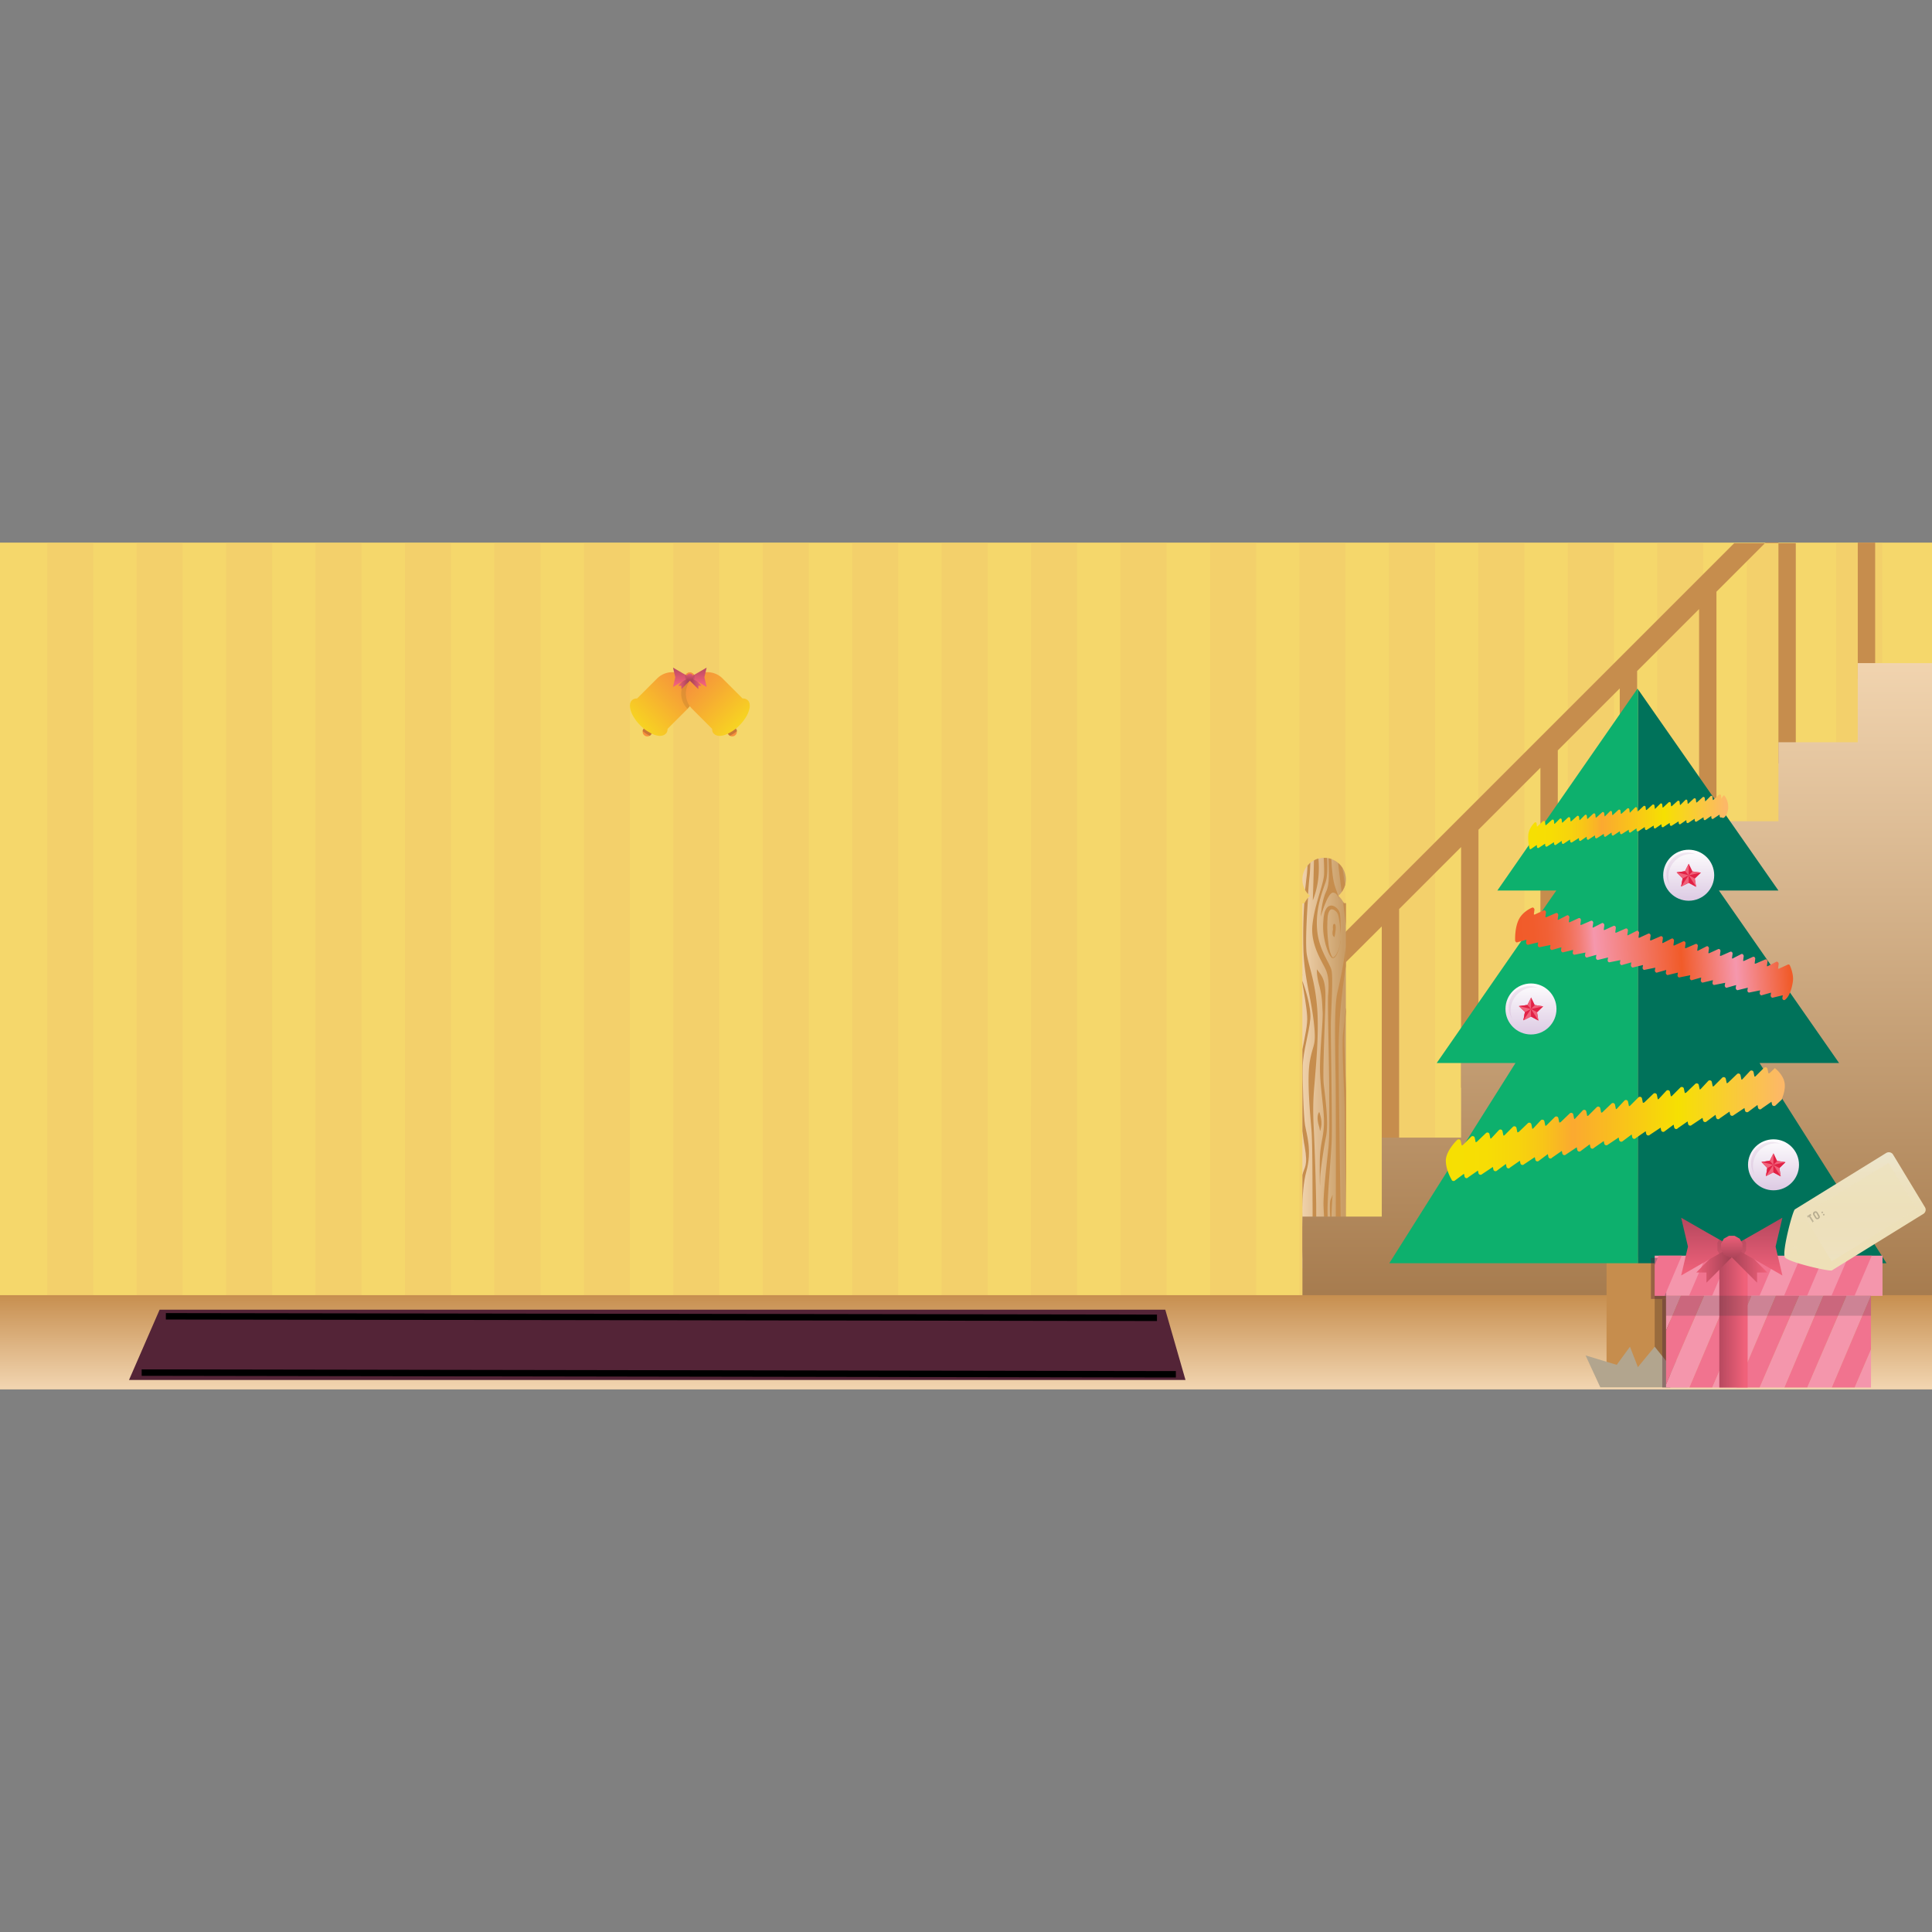 <svg xmlns="http://www.w3.org/2000/svg" width="300" height="300" viewBox="0 0 300 300"><rect x="0" y="0" width="300" height="300" fill="#808080" stroke="none"/><path fill="#F5D76B" d="M-.088 84.254h300.763v131.404H-.088V84.254z"/><path fill="#F3D06B" d="M76.76 84.342h7.157v130.936H76.76V84.342zm-69.427 0h7.157v130.936H7.333V84.342zm13.874 0h7.157v130.936h-7.157V84.342zm13.902 0h7.157v130.936h-7.157V84.342zm13.874 0h7.157v130.936h-7.157V84.342zm13.903 0h7.157v130.936h-7.157V84.342zm27.777 0h7.157v130.936h-7.157V84.342zm13.874 0h7.157v130.936h-7.157V84.342zm13.902 0h7.157v130.936h-7.157V84.342zm13.874 0h7.157v130.936h-7.157V84.342zm13.903 0h7.157v130.936h-7.157V84.342zm13.874 0h7.156v130.936h-7.156V84.342zm13.903 0h7.157v130.936h-7.157V84.342zm13.903 0h7.156v130.936h-7.156V84.342zm13.874 0h7.156v130.936h-7.156V84.342zm13.903 0h7.157v130.936h-7.157V84.342zm13.874 0h7.156v130.936h-7.156V84.342zm13.902 0h7.157v130.936h-7.157V84.342zm13.874 0h7.157v130.936h-7.157V84.342zm13.904 0h7.156v130.936h-7.156V84.342zm13.873 0h7.156v130.936H285.1V84.342z"/><path fill="#C68D4D" d="M202.238 151.393l2.377 2.377 9.943-9.915v36.224h2.697v-38.922l9.621-9.621v37.368h2.699v-40.067l9.62-9.621v36.195h2.698v-38.894l9.621-9.621v36.928h2.698v-39.626l9.62-9.621v36.605h2.699V91.88l7.538-7.538h-4.781l-67.05 67.051zm73.916-67.051h2.697v34.2h-2.697v-34.2zm12.319-.088h2.699v21.207h-2.699V84.254zm-14.343 0l-.059.088h2.083v-.088h-2.024z"/><linearGradient id="a" gradientUnits="userSpaceOnUse" x1="1191.307" y1="-896.73" x2="1214.311" y2="-896.73" gradientTransform="matrix(.293 0 0 -.293 -147.187 -97.946)"><stop offset="0" stop-color="#f1d4af"/><stop offset="1" stop-color="#c99d67"/></linearGradient><path fill="url(#a)" d="M207.813 139.104c.703-.616 1.173-1.496 1.173-2.522a3.355 3.355 0 0 0-3.373-3.373 3.355 3.355 0 0 0-3.374 3.373c0 .997.47 1.877 1.174 2.522a3.47 3.47 0 0 0-.851 1.173h-.323v56.668h6.747v-56.698h-.323c-.206-.439-.499-.85-.85-1.143z"/><path fill="#C68D4D" d="M208.985 150.015v-3.227c-.235 2.493-.909 5.603-1.32 7.333-.499 2.229-.352 7.743-.264 13.814.059 5.045.029 22.996 0 28.98h.909c-.117-7.069-.469-29.01-.439-34.26.059-5.132.557-8.944 1.114-12.64zM207.783 134c.146 1.349.352 2.933.557 4.487.234-.322.41-.704.527-1.085-.146-.88-.264-1.76-.41-2.61a3.445 3.445 0 0 0-.674-.792zm.762 6.013c.176 1.408.352 2.728.44 3.813v-3.578h-.323a.845.845 0 0 0-.117-.235zm-.352 5.983v-.733c0-.235-.029-.528-.059-.851-.029-.323-.059-.704-.117-1.085-.059-.411-.117-.851-.234-1.261a1.236 1.236 0 0 0-.323-.528c-.146-.147-.353-.293-.528-.323-.205-.059-.322 0-.439.146a1.562 1.562 0 0 0-.264.587 3.112 3.112 0 0 0-.088.733l-.029.411v.381c-.029.528 0 1.056.029 1.584s.088 1.027.146 1.525.176.968.293 1.378c.088.206.146.411.264.586v.03l.029.029.029.029.088.029c.088 0 .146-.059.234-.118.265-.264.411-.616.559-.938.117-.293.205-.586.264-.821.059-.234.088-.411.088-.528.058-.203.058-.262.058-.262zm0 0s0 .264-.117.733c-.059.235-.117.499-.234.821s-.235.675-.499.997a.457.457 0 0 1-.294.206c-.059.029-.146 0-.205 0-.029-.029-.088-.029-.088-.059l-.029-.029-.029-.029v-.029c-.176-.176-.264-.381-.381-.616-.205-.44-.353-.909-.499-1.408-.117-.499-.235-1.027-.294-1.555s-.088-1.085-.059-1.643l.029-.411.029-.411c.029-.293.088-.557.147-.851.088-.264.205-.557.44-.821a.941.941 0 0 1 .469-.264c.176-.03.352 0 .498.059.294.117.499.322.676.528.176.205.293.469.322.704.059.469.088.909.088 1.32s.029.792.029 1.114v1.644h.001zm-.968-.498s.411-1.877.029-2.024c-.381-.146-.264.821-.264.821-.263 1.144.235 1.203.235 1.203z"/><path fill="#C68D4D" d="M208.047 139.719c.146.411.234.675.234.675s-.088-.323-.234-.675zm-2.142-1.232c-.675 1.379-.821 3.843-.821 3.843s1.027-3.637 1.877-3.725c.499-.059.852.586 1.057 1.085-.059-.176-.117-.381-.205-.616l-.029-.029c-.118-.381-.294-.821-.44-1.261-.353-.968-.528-2.611-.616-4.4-.146-.059-.293-.088-.439-.117.027 1.964.262 3.871-.384 5.22z"/><path fill="#C68D4D" d="M206.141 187.793c.029-2.845.527-7.948.645-10.617.117-2.67-.176-16.25-.117-18.626.059-2.347.352-6.746.088-7.89-.264-1.144-1.965-3.139-2.229-6.248-.265-3.109.645-5.515 1.29-7.362.323-.88.323-2.258.265-3.813-.147-.029-.294-.029-.44-.029h-.089c.06 1.32.089 2.346.029 2.815-.205 1.701-1.466 4.488-1.789 7.626-.322 3.167 1.643 5.866 2.112 7.01.47 1.144.44 2.522.323 3.93-.088 1.408.176 11.41.176 14.695s.088 6.863-.117 8.858c-.205 1.994-.852 7.274-.764 9.239.059 1.32.323 6.424.47 9.533h.558c-.177-2.697-.411-7.185-.411-9.121zm.791-2.287s-.293 3.578-.088 4.898c.176 1.319-.029 1.643-.029 1.643s-.527-4.986-.205-5.75l.322-.791zm-2.463-47.693c.264-1.203.41-2.581.264-4.429v-.059a1.884 1.884 0 0 0-.704.293c-.059 3.109-.177 6.189-.177 6.189s.352-.791.617-1.994zm.029 12.701c.645.938 1.319 1.378 1.319 4.135 0 2.758-.47 11.851-.265 13.698.206 1.818.793 5.983.353 8.154s-.909 5.69-.909 6.481c0 .793-.029 1.145-.029 1.145s-.059-.968-.029-3.754c.029-2.787.557-3.521.645-5.75.089-2.229-.615-5.631-.615-8.77s.498-7.392.41-8.74c-.088-1.35-.029-2.142-.498-3.989-.499-1.819-.382-2.61-.382-2.61z"/><path fill="#C68D4D" d="M203.031 134.411a20.665 20.665 0 0 1-.176 2.023c-.059.528-.117 1.115-.206 1.76.147.234.294.44.47.645.088-1.291.176-2.317.234-2.787.059-.499.088-1.231.117-2.112l-.439.471zm1.35 52.532a429.47 429.47 0 0 0-.382-11.763c-.177-3.52-.029-5.221.146-7.216.146-1.994.704-7.42.382-11.468-.323-4.048-1.203-6.189-1.584-8.154-.265-1.349-.059-5.72.176-8.946a3.909 3.909 0 0 0-.558.851h-.029c-.146 2.053-.205 4.429-.146 6.98.088 4.341 1.173 7.568 1.613 11.411.44 3.842-.06 3.226-.587 6.041-.527 2.816.059 8.595.234 10.766.176 2.17.146 8.359.176 12.113 0 2.552 0 6.863.029 9.357h.559l-.029-9.972z"/><path fill="#C68D4D" d="M204.85 172.658s.527 1.291.293 2.376c-.234 1.056-.117.47-.352-.234-.205-.675-.322-1.672.059-2.142zm4.135-16.102c-.147 1.524-.294 2.962-.411 3.726-.293 1.936.264 10.441.234 12.67-.029 2.229.235 14.197.177 16.455-.029 1.525-.029 5.25 0 7.51h.029v-27.631c-.118-3.461-.235-6.336-.265-7.068-.059-.998.029-3.051.265-5.221v-.44h-.029zm-6.747 37.573c.06.997.118 1.994.147 2.787h.47c-.029-1.057-.088-2.523-.294-3.844-.353-2.316-.616-7.919.294-11.175.908-3.255.029-5.778-.206-7.187-.234-1.407-.411-6.951-.352-9.238.059-2.288.968-4.986 1.173-7.274.146-1.907-.88-4.928-1.232-5.896v.352c.206 1.174.646 3.695.734 5.074.117 1.32-.353 3.227-.734 5.221v12.672c.118.88.206 1.701.353 2.404.558 3.139-.059 3.109-.353 4.43v11.674z"/><linearGradient id="b" gradientUnits="userSpaceOnUse" x1="1357.958" y1="-684.977" x2="1357.958" y2="-1019.875" gradientTransform="matrix(.293 0 0 -.293 -147.187 -97.946)"><stop offset="0" stop-color="#f1d4af"/><stop offset="1" stop-color="#a77c4f"/></linearGradient><path fill="url(#b)" d="M300 102.967h-11.527v12.29h-12.318v12.26h-12.32v12.29h-12.318v12.29h-12.319v12.26h-12.319v12.29h-12.318v12.261h-12.32v12.289H300"/><linearGradient id="c" gradientUnits="userSpaceOnUse" x1="1013.209" y1="-1069.48" x2="1013.209" y2="-1019.58" gradientTransform="matrix(.293 0 0 -.293 -147.187 -97.946)"><stop offset="0" stop-color="#f1d4af"/><stop offset="1" stop-color="#c68d4d"/></linearGradient><path fill="url(#c)" d="M0 201.109h300v14.637H0v-14.637z"/><path fill="#C68D4D" d="M249.463 195.185h9.737v20.151h-9.737v-20.151z"/><path fill="#996B3D" d="M256.941 195.185h2.259v20.151h-2.259v-20.151z"/><path fill="#B2A58E" d="M246.207 210.467l2.287 4.957h13.492l1.818-6.307-4.604 2.816-2.259-2.816-2.61 3.168-1.231-3.168-2.054 2.816-4.839-1.466z"/><path fill="#00725A" d="M273.221 165.062h12.348l-18.654-26.779h9.24l-21.882-31.355.059.146v89.079h38.601l-19.712-31.091zm-37.897 0l-19.593 31.091 19.593-31.091z"/><path fill="#0DB06D" d="M254.331 138.282v-31.208l-.059-.146-21.764 31.355h9.151l-18.566 26.779h12.23l-19.593 31.091h38.6v-57.871z"/><circle fill="none" cx="254.302" cy="100.621" r="6.159"/><linearGradient id="d" gradientUnits="userSpaceOnUse" x1="1247.072" y1="-867.725" x2="1392.773" y2="-867.725" gradientTransform="scale(.293 -.293) rotate(3.5 -4837.89 -7966.04)"><stop offset="0" stop-color="#f15b29"/><stop offset=".076" stop-color="#f15c2c"/><stop offset=".127" stop-color="#f16035"/><stop offset=".169" stop-color="#f16744"/><stop offset=".208" stop-color="#f27159"/><stop offset=".243" stop-color="#f37d74"/><stop offset=".276" stop-color="#f48d95"/><stop offset=".296" stop-color="#f597ad"/><stop offset=".608" stop-color="#f15b29"/><stop offset=".805" stop-color="#f597ad"/><stop offset="1" stop-color="#f15b29"/></linearGradient><path fill="url(#d)" d="M277.885 149.839c-.088-.088-.176-.088-.265-.059l-1.407.645-.117-.029.088-.675c.029-.117-.029-.234-.117-.323-.089-.088-.177-.088-.294-.029l-1.319.675-.089-.029.089-.675a.324.324 0 0 0-.089-.293c-.088-.088-.176-.088-.264-.059l-1.496.645-.146-.029.088-.675a.326.326 0 0 0-.088-.293c-.088-.088-.176-.088-.265-.059l-1.407.645-.117-.029.088-.675c.029-.117-.029-.234-.117-.322-.089-.088-.177-.088-.294-.029l-1.319.674-.089-.029.089-.674a.322.322 0 0 0-.089-.293c-.088-.088-.176-.088-.264-.059l-1.467.645-.146-.029.088-.675a.326.326 0 0 0-.088-.293c-.088-.088-.176-.088-.264-.059l-1.408.645-.117-.029.088-.674c.029-.118-.029-.235-.117-.323-.088-.088-.176-.088-.293-.029l-1.32.674-.088-.029.088-.674a.325.325 0 0 0-.088-.293c-.088-.088-.176-.088-.264-.059l-1.496.645-.146-.029.088-.674a.325.325 0 0 0-.088-.293c-.088-.088-.176-.088-.264-.059l-1.408.645-.117-.029.088-.674c.029-.118-.029-.235-.117-.323s-.176-.088-.293-.029l-1.32.674-.088-.029.088-.674a.325.325 0 0 0-.088-.293c-.088-.088-.176-.088-.264-.059l-1.496.645-.146-.029.088-.674a.325.325 0 0 0-.088-.293c-.088-.088-.177-.088-.265-.059l-1.407.645-.118-.029.089-.674c.029-.118-.029-.235-.118-.323-.088-.088-.176-.088-.293-.029l-1.32.674-.088-.029.088-.674a.322.322 0 0 0-.088-.293c-.088-.088-.176-.088-.264-.059l-1.467.645-.146-.029.088-.674a.326.326 0 0 0-.088-.293c-.088-.088-.177-.088-.265-.059l-1.407.645-.118-.029.089-.674c.029-.118-.029-.235-.118-.323-.088-.088-.176-.088-.293-.029l-1.319.675-.089-.029.089-.675a.326.326 0 0 0-.089-.293c-.088-.088-.176-.088-.264-.059l-1.496.646-.146-.03.088-.674a.326.326 0 0 0-.088-.293c-.088-.088-.176-.088-.264-.059l-1.408.646-.117-.029.088-.675c.029-.117-.029-.235-.117-.323s-.176-.088-.293-.029l-1.32.675-.088-.029.088-.675a.326.326 0 0 0-.088-.293c-.088-.088-.176-.088-.264-.059l-1.496.646-.146-.029.088-.675a.326.326 0 0 0-.088-.293c-.088-.088-.176-.088-.264-.059l-1.408.646-.117-.029.088-.675c.029-.117-.029-.235-.117-.323s-.176-.088-.293-.029c0 0-1.32.528-1.966 1.73-.704 1.32-.616 3.256-.616 3.256-.029.117.029.235.117.323s.176.088.293.029l1.35-.381-.059.411v.088c0 .029 0 .059.029.088a.356.356 0 0 0 .205.206c.059 0 .117 0 .176-.029l1.467-.352-.059.381a.326.326 0 0 0 .088.293c.088.088.176.088.265.059l1.613-.323-.06.381c-.029.117.029.234.118.323.088.088.176.088.293.029l1.35-.381-.06.411v.088c0 .029 0 .059.029.088a.36.36 0 0 0 .206.206c.059 0 .117 0 .176-.029l1.467-.352-.059.381a.326.326 0 0 0 .088.293c.088.088.176.088.265.059l1.612-.323-.059.381c-.029.117.029.234.118.322.088.088.176.088.293.03l1.35-.381-.06.411v.088c0 .029 0 .059.029.088a.357.357 0 0 0 .206.206c.059 0 .117 0 .176-.029l1.467-.352-.059.381a.326.326 0 0 0 .088.293c.088.088.176.088.264.059l1.613-.322-.059.381c-.029.118.029.235.117.323.088.088.176.088.293.029l1.35-.381-.059.411v.088c0 .029 0 .059.029.088a.351.351 0 0 0 .205.205c.059 0 .117 0 .176-.029l1.467-.352-.059.381a.328.328 0 0 0 .088.294c.088.088.176.088.264.059l1.613-.323-.059.382c-.029.117.029.234.117.322s.176.088.293.029l1.35-.381-.059.41v.088c0 .029 0 .059.029.088a.351.351 0 0 0 .205.205c.059 0 .117 0 .176-.029l1.467-.352-.059.381a.328.328 0 0 0 .088.294c.088.088.176.088.265.059l1.612-.323-.059.382c-.029.117.029.235.118.323.088.088.176.088.293.029l1.35-.382-.06.411v.088c0 .029 0 .059.029.088.03.088.118.176.206.205.059 0 .117 0 .176-.029l1.467-.352-.059.381a.326.326 0 0 0 .088.293c.088.088.176.088.265.059l1.612-.322-.059.381c-.029.117.029.235.118.323.088.088.176.088.293.029l1.349-.382-.059.411v.088c0 .029 0 .059.029.088a.355.355 0 0 0 .206.206c.059 0 .117 0 .176-.029l1.467-.353-.059.382a.326.326 0 0 0 .088.293c.088.088.176.088.264.059l1.613-.322-.059.381c-.029.117.029.234.117.322s.176.088.293.029l1.35-.381-.059.41v.088c0 .029 0 .059.029.088a.353.353 0 0 0 .205.206c.059 0 .117 0 .176-.029l1.467-.353-.059.382a.326.326 0 0 0 .088.293c.088.088.176.088.264.059 0 0 .939-.44 1.291-2.962.117-1.128-.47-2.419-.527-2.477z"/><linearGradient id="e" gradientUnits="userSpaceOnUse" x1="1309.753" y1="-769.027" x2="1416.711" y2="-769.027" gradientTransform="matrix(.293 0 0 -.293 -147.187 -97.946)"><stop offset="0" stop-color="#f6e002"/><stop offset=".136" stop-color="#f7dd04"/><stop offset=".226" stop-color="#f7d40c"/><stop offset=".301" stop-color="#f8c518"/><stop offset=".369" stop-color="#fab02a"/><stop offset=".388" stop-color="#fba930"/><stop offset=".697" stop-color="#f6e002"/><stop offset="1" stop-color="#fcb867"/></linearGradient><path fill="url(#e)" d="M268.352 125.523c.088-1.203-.586-2.024-.646-2.024-.117 0-.41.528-.41.528l-.06-.47c0-.088-.059-.146-.117-.176s-.146 0-.205.029l-.851.792-.088.029-.059-.469c0-.088-.059-.146-.117-.176-.059-.03-.146 0-.206.059l-.762.763h-.059l-.059-.47c0-.088-.059-.146-.117-.176s-.146-.029-.206.029l-.88.792-.117.029-.059-.469c0-.088-.059-.146-.117-.176-.059-.03-.146 0-.205.029l-.852.792-.088.029-.059-.47c0-.088-.059-.146-.117-.176s-.146 0-.205.059l-.763.763h-.059l-.059-.469a.199.199 0 0 0-.117-.176.183.183 0 0 0-.206.029l-.879.792-.117.029-.06-.469c0-.088-.059-.146-.117-.176s-.146 0-.205.029l-.851.792-.088.029-.059-.469c0-.088-.059-.147-.117-.176s-.146 0-.206.059l-.763.762h-.059l-.059-.469c0-.088-.059-.146-.117-.176s-.146-.029-.205.029l-.881.792-.117.029-.059-.469c0-.088-.059-.147-.117-.176s-.146 0-.205.029l-.851.792-.088.029-.059-.469c0-.088-.059-.146-.118-.176-.059-.029-.146 0-.205.059l-.762.763h-.059l-.059-.469a.199.199 0 0 0-.117-.176.183.183 0 0 0-.206.029l-.88.792-.117.029-.059-.469c0-.088-.059-.146-.117-.176s-.146 0-.205.029l-.852.792-.088.029-.059-.469c0-.088-.059-.147-.117-.176s-.146 0-.205.059l-.763.763h-.059l-.06-.469c0-.088-.059-.146-.117-.176a.178.178 0 0 0-.205.029l-.88.792-.117.029-.059-.469c0-.088-.059-.147-.117-.176s-.147 0-.206.029l-.85.792-.088.029-.059-.469c0-.088-.059-.146-.117-.176-.06-.029-.147 0-.206.059l-.763.763h-.059l-.059-.47c0-.088-.059-.146-.117-.176s-.146-.029-.205.029l-.881.792-.117.029-.059-.469c0-.088-.059-.146-.117-.176-.059-.029-.146 0-.205.03l-.851.792-.088.029-.06-.469c0-.088-.059-.146-.117-.176s-.146 0-.205.059l-.762.763h-.059l-.06-.469c0-.088-.059-.146-.117-.176a.18.18 0 0 0-.205.03l-.88.792-.117.029-.059-.469c0-.088-.059-.146-.117-.176s-.147 0-.206.029l-.851.792-.088.029-.059-.469c0-.088-.059-.147-.117-.176s-.146 0-.205.059c0 0-.91.821-.969 1.995-.059 1.144.205 2.083.264 2.112.06.029.147 0 .206-.059l.851-.586.029.264v.059l.029.059c.029.059.117.088.176.088s.088-.029.117-.059l.939-.616.029.264c0 .088.059.146.117.176s.146.029.205-.029l1.026-.645.029.264c0 .088.06.147.118.176s.146 0 .205-.059l.85-.587.029.264v.059l.029.059c.029.059.118.088.177.088s.088-.029.117-.059l.938-.616.029.264c0 .088.059.147.117.176s.146.029.205-.029l1.027-.646.029.264c0 .088.059.146.117.176s.146 0 .205-.059l.852-.586.029.264v.059l.029.059c.029.059.117.088.176.088s.088-.029.117-.059l.938-.616.029.264c0 .088.059.146.117.176s.146.029.206-.029l1.025-.645.029.264c0 .088.059.147.117.176.06.029.147 0 .206-.059l.851-.587.029.264v.059l.029.059c.029.059.117.088.176.088s.088-.029.117-.059l.939-.616.029.264c0 .088.059.147.117.176s.146.029.205-.029l1.026-.646.029.264c0 .088.059.146.118.176.059.029.146 0 .205-.059l.85-.586.029.264v.059l.029.059c.029.059.118.088.177.088s.088-.029.117-.059l.938-.616.029.264c0 .088.059.146.117.176s.146.029.205-.029l1.027-.645.029.264c0 .088.059.146.117.176.059.029.146 0 .205-.059l.851-.586.03.264v.059l.029.059c.029.059.117.088.176.088s.088-.029.117-.059l.938-.616.029.264c0 .088.059.147.117.176s.146.029.205-.029l1.026-.646.029.264c0 .088.059.146.117.176s.147 0 .206-.059l.851-.586.029.264v.059l.029.059c.029.059.117.088.176.088s.088-.029.117-.059l.939-.616.029.264c0 .088.059.146.117.176s.146.029.205-.029l1.026-.646.029.264c0 .088.059.146.118.176.059.029.146 0 .205-.059l.85-.586.029.264v.059l.029.059c.029.059.118.088.177.088s.088-.029.117-.059l.938-.616.029.264c0 .088.059.146.117.176.059.03.146.03.205-.029.263.406.909-.385.997-1.383z"/><linearGradient id="f" gradientUnits="userSpaceOnUse" x1="1265.62" y1="-929.028" x2="1446.676" y2="-929.028" gradientTransform="matrix(.293 0 0 -.293 -147.187 -97.946)"><stop offset="0" stop-color="#f6e002"/><stop offset=".136" stop-color="#f7dd04"/><stop offset=".226" stop-color="#f7d40c"/><stop offset=".301" stop-color="#f8c518"/><stop offset=".369" stop-color="#fab02a"/><stop offset=".388" stop-color="#fba930"/><stop offset=".697" stop-color="#f6e002"/><stop offset="1" stop-color="#fcb867"/></linearGradient><path fill="url(#f)" d="M277.092 168.053c-.264-1.29-1.495-2.199-1.495-2.199l-.792.763-.205.059-.146-.704c-.029-.117-.118-.205-.235-.234s-.234 0-.323.088l-1.319 1.32-.146.029-.146-.704c-.029-.118-.118-.206-.235-.235s-.234 0-.322.088l-1.203 1.291-.117.029-.146-.703c-.029-.118-.117-.206-.234-.235s-.234 0-.322.088l-1.408 1.35-.176.059-.146-.704a.317.317 0 0 0-.234-.234.332.332 0 0 0-.323.088l-1.319 1.32-.147.029-.146-.705a.317.317 0 0 0-.234-.234.332.332 0 0 0-.323.088l-1.202 1.291-.117.029-.147-.704c-.029-.117-.117-.205-.234-.234s-.234 0-.322.088l-1.408 1.349-.205.059-.146-.703c-.029-.117-.117-.205-.234-.234s-.234 0-.323.088l-1.319 1.319-.146.03-.147-.705c-.029-.117-.117-.205-.234-.234s-.235 0-.323.088l-1.202 1.291-.117.029-.146-.704a.318.318 0 0 0-.235-.234.329.329 0 0 0-.322.088l-1.408 1.349-.205.059-.146-.703c-.029-.117-.117-.205-.234-.234s-.234 0-.322.088l-1.32 1.319-.146.029-.146-.704a.316.316 0 0 0-.235-.234.33.33 0 0 0-.322.088l-1.202 1.291-.118.029-.146-.704a.316.316 0 0 0-.234-.235.332.332 0 0 0-.323.088l-1.408 1.35-.176.059-.146-.703a.32.32 0 0 0-.234-.235.329.329 0 0 0-.322.089l-1.32 1.319-.146.029-.146-.704c-.029-.117-.117-.205-.234-.234s-.235 0-.323.088l-1.202 1.291-.117.029-.146-.705c-.029-.117-.118-.205-.235-.234s-.234 0-.323.088l-1.407 1.35-.206.059-.146-.703c-.029-.118-.117-.206-.234-.235s-.234 0-.322.088l-1.32 1.32-.146.029-.146-.704c-.029-.117-.117-.205-.234-.234s-.234 0-.322.088l-1.203 1.291-.117.029-.146-.705a.316.316 0 0 0-.235-.234.33.33 0 0 0-.322.088l-1.408 1.35-.205.059-.146-.704c-.03-.117-.118-.205-.235-.234s-.234 0-.322.088l-1.32 1.319-.146.029-.146-.703c-.029-.117-.117-.205-.234-.234s-.234 0-.322.088l-1.203 1.29-.117.029-.146-.704c-.029-.117-.117-.205-.234-.234s-.235 0-.323.088l-1.407 1.35-.177.059-.146-.704a.317.317 0 0 0-.234-.234.332.332 0 0 0-.323.088l-1.319 1.319-.147.029-.146-.703c-.029-.117-.117-.205-.234-.234s-.234 0-.322.088c0 0-1.789 1.701-1.76 3.256.029 1.495.879 2.874.879 2.874.03.117.118.205.235.234s.235 0 .323-.088l1.378-1.026.088.41v.029c0 .029 0 .029.029.059l.059.088c.089.088.206.117.294.088s.146-.059.176-.117l1.525-1.056.088.411c.029.117.117.205.234.234s.234 0 .322-.088l1.672-1.115.088.411a.32.32 0 0 0 .235.235c.117.029.234 0 .322-.089l1.379-1.026.088.41v.029c0 .029 0 .029.029.059 0 .029.029.059.059.088.088.089.206.118.294.089s.146-.06.176-.118l1.525-1.055.088.41c.029.117.117.205.234.234s.234 0 .322-.088l1.672-1.115.088.411c.029.118.117.206.234.235s.235 0 .323-.088l1.378-1.027.088.41v.029c0 .029 0 .029.029.059l.06.089c.088.088.205.117.293.088.089-.029.147-.059.177-.117l1.524-1.056.089.41c.029.117.117.205.234.234s.234 0 .322-.088l1.672-1.114.088.411c.029.117.117.205.234.234s.234 0 .322-.088l1.379-1.027.088.411v.029c0 .029 0 .029.029.059l.059.088c.088.088.206.117.294.088s.146-.059.176-.117l1.525-1.056.088.41a.316.316 0 0 0 .235.234.33.33 0 0 0 .322-.088l1.672-1.114.088.411c.029.117.117.205.234.234s.234 0 .322-.088l1.379-1.027.088.411v.029c0 .029 0 .029.029.059 0 .029.029.059.059.088.088.088.205.118.293.088.089-.029.147-.059.177-.117l1.525-1.056.088.41a.317.317 0 0 0 .234.234c.118.029.235 0 .323-.088l1.672-1.114.088.411c.029.117.117.205.234.234s.234 0 .322-.088l1.379-1.027.088.411v.029c0 .029 0 .029.029.059l.059.089c.088.088.205.117.293.088s.146-.059.176-.117l1.525-1.057.088.41c.029.117.118.206.235.235s.234 0 .323-.089l1.672-1.113.088.41c.029.117.117.205.234.234s.234 0 .322-.088l1.379-1.026.088.411v.029c0 .029 0 .029.029.059l.059.088c.088.088.205.117.293.088s.146-.059.176-.117l1.525-1.057.088.41a.316.316 0 0 0 .234.235c.118.029.235 0 .323-.088l1.672-1.114.088.41c.029.117.118.205.235.234s.234 0 .322-.088l1.379-1.026.088.411v.029c0 .029 0 .029.029.059 0 .029.029.059.059.088.088.088.205.117.293.088s.146-.059.176-.117l1.525-1.057.088.411c.029.117.117.205.234.234s.235 0 .323-.088l.997-.938c-.117-.009.645-1.358.381-2.649z"/><linearGradient id="g" gradientUnits="userSpaceOnUse" x1="1269.068" y1="-959.227" x2="1269.475" y2="-959.227" gradientTransform="matrix(.293 0 0 -.293 -147.187 -97.946)"><stop offset="0" stop-color="#f6e002"/><stop offset=".136" stop-color="#f7dd04"/><stop offset=".226" stop-color="#f7d40c"/><stop offset=".301" stop-color="#f8c518"/><stop offset=".369" stop-color="#fab02a"/><stop offset=".388" stop-color="#fba930"/><stop offset=".697" stop-color="#f6e002"/><stop offset="1" stop-color="#fcb867"/></linearGradient><path fill="url(#g)" d="M225.059 183.394l.117.029"/><linearGradient id="h" gradientUnits="userSpaceOnUse" x1="1395.811" y1="-783.829" x2="1395.811" y2="-810.779" gradientTransform="matrix(.293 0 0 -.293 -147.187 -97.946)"><stop offset="0" stop-color="#fff"/><stop offset="1" stop-color="#decce4"/></linearGradient><circle fill="url(#h)" cx="262.221" cy="135.906" r="3.96"/><path opacity=".1" fill="#82368B" d="M259.054 136.2a3.605 3.605 0 0 1 3.607-3.608c.206 0 .411.029.616.059a3.036 3.036 0 0 0-1.262-.264 3.249 3.249 0 0 0-3.256 3.256c0 .704.235 1.349.587 1.877a2.917 2.917 0 0 1-.292-1.32z"/><path fill="#E12145" d="M262.221 137.08l-1.172.586.234-1.261-.939-.938 1.291-.176.586-1.173.588 1.203 1.29.176-.938.909.205 1.291-1.145-.617z"/><path fill="#F1617A" d="M264.099 135.496l-1.261-.176-.617.586v-1.789l-.586 1.173-1.291.176.939.938-.234 1.261 1.172-.586 1.145.616-.205-1.291.938-.908z"/><path fill="#E12145" d="M263.16 136.405l.938-.909-1.878.411.94.498zm-.939.675l1.145.616-1.145-1.789v1.173zm-.938-.675l-.234 1.261 1.172-1.76-.938.499zm.938-.499l-.557-.616h-.029l-1.262.176 1.848.44z"/><path fill="#F496AC" d="M256.941 194.979h35.374v6.247h-35.374v-6.247z"/><path opacity=".4" fill="#542437" d="M258.115 201.726h1.261v13.728h-1.261v-13.728zm-1.76-6.394h2.375v6.364h-2.375v-6.364z"/><path fill="#F1738F" d="M280.612 201.197l2.64-6.218h-3.578l-2.641 6.218h3.579zm-7.391 0l2.669-6.218h-3.578l-2.669 6.218h3.578zm-7.363 0l2.669-6.218h-3.578l-2.669 6.218h3.578zm-4.721-6.218h-3.579l-.616 1.466v4.752h1.555l2.64-6.218zm26.838 6.218l2.669-6.218h-3.579l-2.668 6.218h3.578z"/><path fill="#F496AC" d="M279.351 201.197l-6.101 14.256h3.813l6.072-14.256h-3.784zm-14.753 0l-5.896 13.786v-8.359l2.317-5.427h-2.317v14.256h3.608l6.101-14.256h-3.813zm22.115 0l-6.071 14.256h3.784l6.1-14.256h-3.813zm3.812 14.256v-5.926l-2.521 5.926h2.521zm-18.566-14.256l-6.071 14.256h3.784l6.101-14.256h-3.814z"/><path fill="#F1738F" d="M258.701 214.983l5.896-13.786h-3.579l-2.317 5.427v8.359zm31.824-13.786l-6.1 14.256h3.578l2.521-5.926v-8.33zm-3.812 0h-3.578l-6.072 14.256h3.579l6.071-14.256zm-7.362 0h-3.578l-6.101 14.256h3.578l6.101-14.256zm-7.392 0h-3.549l-6.101 14.256h3.578l6.072-14.256z"/><linearGradient id="i" gradientUnits="userSpaceOnUse" x1="1412.035" y1="-1033.579" x2="1427.071" y2="-1033.579" gradientTransform="matrix(.293 0 0 -.293 -147.187 -97.946)"><stop offset="0" stop-color="#b1465c"/><stop offset="1" stop-color="#f0617a"/></linearGradient><path fill="url(#i)" d="M266.973 194.979h4.4v20.474h-4.4v-20.474z"/><linearGradient id="j" gradientUnits="userSpaceOnUse" x1="367" y1="-945.389" x2="351.705" y2="-960.684" gradientTransform="rotate(135.002 89.846 -7.398) scale(.293)"><stop offset="0" stop-color="#993c4f"/><stop offset="1" stop-color="#f0617a"/></linearGradient><path fill="url(#j)" d="M272.84 199.174v-1.584h1.584l-2.377-2.405-2.375-2.376-.793.793-.791.791 2.375 2.405 2.377 2.376z"/><linearGradient id="k" gradientUnits="userSpaceOnUse" x1="1676.522" y1="364.132" x2="1661.225" y2="348.834" gradientTransform="scale(.293 -.293) rotate(-45 51.805 761.476)"><stop offset="0" stop-color="#993c4f"/><stop offset="1" stop-color="#f0617a"/></linearGradient><path fill="url(#k)" d="M264.979 199.174v-1.584h-1.584l2.376-2.405 2.376-2.376.791.793.793.791-2.376 2.405-2.376 2.376z"/><linearGradient id="l" gradientUnits="userSpaceOnUse" x1="1264.307" y1="-560.236" x2="1294.904" y2="-560.236" gradientTransform="rotate(90 145.134 -36.62) scale(.293)"><stop offset="0" stop-color="#b1465c"/><stop offset="1" stop-color="#f0617a"/></linearGradient><path fill="url(#l)" d="M276.77 189.084l-3.93 2.258-3.932 2.23 3.932 2.229 3.93 2.258-1.056-4.486 1.056-4.489z"/><linearGradient id="m" gradientUnits="userSpaceOnUse" x1="1264.307" y1="1330.403" x2="1294.904" y2="1330.403" gradientTransform="matrix(0 .293 .293 0 -125.246 -181.753)"><stop offset="0" stop-color="#b1465c"/><stop offset="1" stop-color="#f0617a"/></linearGradient><path fill="url(#m)" d="M261.049 189.084l3.93 2.258 3.93 2.23-3.93 2.229-3.93 2.258 1.055-4.486-1.055-4.489z"/><path opacity=".1" fill="#1D1C1A" d="M270.845 192.457l.294.498v1.203l-.294.527-1.937-1.113 1.937-1.115zm-4.165.498l.293-.498 1.936 1.115-1.936 1.113-.293-.527v-1.203z"/><linearGradient id="n" gradientUnits="userSpaceOnUse" x1="-493.498" y1="-555.035" x2="-493.498" y2="-543.561" gradientTransform="rotate(180 62.08 16.228) scale(.293)"><stop offset="0" stop-color="#b1465c"/><stop offset="1" stop-color="#f0617a"/></linearGradient><path fill="url(#n)" d="M269.349 195.244l.792-.44.439-.792v-.88l-.439-.792-.792-.44h-.88l-.792.44-.44.792v.88l.44.792.792.44h.88z"/><path opacity=".2" fill="#36393B" d="M258.701 201.197h31.824v3.109h-31.824v-3.109z"/><linearGradient id="o" gradientUnits="userSpaceOnUse" x1="1483.84" y1="-1006.546" x2="1483.84" y2="-943.937" gradientTransform="matrix(.293 0 0 -.293 -147.187 -97.946)"><stop offset="0" stop-color="#eee0b7"/><stop offset=".474" stop-color="#ede0ba"/><stop offset=".785" stop-color="#ede2c2"/><stop offset="1" stop-color="#ece5ce"/></linearGradient><path fill="url(#o)" d="M293.958 179.287l4.957 8.184a.757.757 0 0 1-.265 1.026l-14.195 8.771c-.353.205-6.806-1.262-7.305-2.054-.469-.792 1.203-7.187 1.555-7.421l14.197-8.77c.381-.205.85-.087 1.056.264z"/><linearGradient id="p" gradientUnits="userSpaceOnUse" x1="1452.111" y1="-998.431" x2="1452.111" y2="-994.032" gradientTransform="matrix(.293 0 0 -.293 -147.187 -97.946)"><stop offset="0" stop-color="#eee0b7"/><stop offset=".474" stop-color="#ede0ba"/><stop offset=".785" stop-color="#ede2c2"/><stop offset="1" stop-color="#ece5ce"/></linearGradient><circle opacity=".4" fill="url(#p)" cx="278.734" cy="194.276" r=".645"/><linearGradient id="q" gradientUnits="userSpaceOnUse" x1="1486.56" y1="-949.579" x2="1486.56" y2="-1001.676" gradientTransform="matrix(.293 0 0 -.293 -147.187 -97.946)"><stop offset="0" stop-color="#eee0b7"/><stop offset=".474" stop-color="#ede0ba"/><stop offset=".785" stop-color="#ede2c2"/><stop offset="1" stop-color="#ece5ce"/></linearGradient><path opacity=".4" fill="url(#q)" d="M293.254 180.578l4.37 7.215-13.198 8.066-4.371-7.244 13.199-8.037z"/><path d="M281.199 188.468l-.029.147-.47.293-.147-.029.646-.411zm.293 1.379l-.587-.909-.234.146.029-.146.234-.146.587.908-.029.147zm-.322-1.232l.146.029-.234.146.586.908-.146-.029-.587-.908.235-.146zm1.055-.352l.294.47c.059.088.059.205.059.293-.029.088-.088.176-.176.234s-.206.059-.294.059a.45.45 0 0 1-.234-.176l-.293-.469c-.059-.088-.059-.206-.059-.294a.45.45 0 0 1 .176-.234c.088-.06.205-.06.293-.06.087.03.175.089.234.177zm-.088.058c-.088-.117-.264-.176-.381-.088s-.176.264-.088.382l.293.469c.088.117.264.176.382.088.117-.088.176-.264.088-.381l-.294-.47zm0 0l.294.47c.088.117.029.293-.088.381-.118.088-.294.029-.382-.088l-.293-.469c-.088-.118-.029-.294.088-.382.146-.058.293-.029.381.088zm-.088.059c-.029-.029-.059-.059-.088-.059s-.088 0-.117.029-.059.059-.088.117c0 .029 0 .088.029.118l.293.469c.029.029.059.059.088.059s.088 0 .118-.029c.029-.029.059-.059.059-.088s0-.088-.029-.117l-.265-.499zm1.056-.088l-.176.117-.117-.176.176-.117.117.176zm.235.353l-.176.117-.117-.176.176-.118.117.177z" opacity=".23"/><path fill="#542437" d="M20.033 214.279l4.751-10.911h156.16l3.139 10.911H20.033z"/><path fill="#231F20" stroke="#000" stroke-miterlimit="10" d="M25.753 204.395l153.901.234m-157.655 8.507l160.588.264"/><path fill="#EEDD12" d="M234.151 181.34h.088v.029h-.088v-.029z"/><path fill="#ECDEB6" d="M219.691 206.448h-1.35 1.672-.322z"/><linearGradient id="r" gradientUnits="userSpaceOnUse" x1="1247.421" y1="-1037.779" x2="1253.075" y2="-1037.779" gradientTransform="matrix(.293 0 0 -.293 -147.187 -97.946)"><stop offset="0" stop-color="#f0617a"/><stop offset="1" stop-color="#e12145"/></linearGradient><path fill="url(#r)" d="M219.691 206.448h-1.35 1.672-.322z"/><path fill="#F68F3D" d="M107.382 104.903a.373.373 0 1 1-.527.528.373.373 0 0 1 .527-.528m.264-.264c-.293-.293-.762-.293-1.056 0s-.293.763 0 1.056a.744.744 0 0 0 1.056 0 .744.744 0 0 0 0-1.056z"/><circle fill="#F68F3D" cx="100.518" cy="113.615" r=".733"/><path opacity=".2" fill="#1D1C1A" d="M101.046 113.086a.744.744 0 0 0-1.056 0c-.117.118-.206.293-.206.44l.47.352c.234.147.44.264.645.381.059-.029.088-.059.147-.117a.744.744 0 0 0 0-1.056z"/><linearGradient id="s" gradientUnits="userSpaceOnUse" x1="1678.569" y1="-46.065" x2="1678.569" y2="-10.585" gradientTransform="scale(.293 -.293) rotate(-45 600.477 1401.725)"><stop offset="0" stop-color="#f7d322"/><stop offset="1" stop-color="#f68f3d"/></linearGradient><path fill="url(#s)" d="M103.657 113.292v-.117l3.109-3.109c1.291-1.291 1.291-3.432 0-4.722s-3.432-1.291-4.722 0l-3.109 3.109h-.117c-.293.029-.528.118-.704.293-.176.176-.293.44-.293.704-.029.293.029.616.146.968s.293.733.557 1.115c.235.381.558.763.91 1.114.352.352.733.675 1.114.909.381.235.763.44 1.115.558s.704.176.968.146c.293-.029.528-.117.704-.293.204-.147.292-.382.322-.675z"/><path opacity=".1" fill="#1D1C1A" d="M107.235 105.9c.147-.029.323-.088.44-.205a.737.737 0 0 0 .03-1.027l-.352.176c.029 0 .029.029.059.059a.373.373 0 1 1-.528 0c.059-.059.088-.088.146-.088l-.117-.176c-.059-.059-.088-.088-.147-.117-.059.029-.088.059-.146.117s-.088.117-.117.176a.62.62 0 0 1 .146.088.373.373 0 1 1-.528 0l.059-.059-.352-.176a.736.736 0 0 0 .029 1.027.77.77 0 0 0 .44.205c-.821 1.291-.674 3.05.469 4.165l.029.029-.029-.029a3.423 3.423 0 0 0 .469-4.165z"/><path fill="#F68F3D" d="M106.854 104.903a.373.373 0 1 1 .529.528.373.373 0 0 1-.529-.528m-.264-.264a.744.744 0 0 0 0 1.056.744.744 0 0 0 1.056 0 .744.744 0 0 0 0-1.056.744.744 0 0 0-1.056 0z"/><circle fill="#F68F3D" cx="113.688" cy="113.615" r=".733"/><path opacity=".2" fill="#1D1C1A" d="M113.189 113.086a.744.744 0 0 1 1.056 0c.117.118.206.293.206.44l-.469.352c-.235.147-.44.264-.646.381-.059-.029-.088-.059-.146-.117a.743.743 0 0 1-.001-1.056z"/><linearGradient id="t" gradientUnits="userSpaceOnUse" x1="1069.328" y1="-655.316" x2="1069.328" y2="-619.832" gradientTransform="rotate(135.002 151.075 -80.913) scale(.293)"><stop offset="0" stop-color="#f7d322"/><stop offset="1" stop-color="#f68f3d"/></linearGradient><path fill="url(#t)" d="M110.579 113.292v-.117l-3.109-3.109c-1.291-1.291-1.291-3.432 0-4.722s3.432-1.291 4.722 0l3.109 3.109h.117c.293.029.528.118.704.293.176.176.293.44.293.704.029.293-.029.616-.146.968s-.293.733-.557 1.115a6.347 6.347 0 0 1-.909 1.114 6.264 6.264 0 0 1-1.115.909c-.381.235-.763.44-1.115.558s-.704.176-.968.146c-.293-.029-.528-.117-.704-.293-.205-.147-.293-.382-.322-.675z"/><linearGradient id="u" gradientUnits="userSpaceOnUse" x1="1425.187" y1="-81.944" x2="1420.119" y2="-87.012" gradientTransform="scale(.293 -.293) rotate(-45 558.31 1056.588)"><stop offset="0" stop-color="#993c4f"/><stop offset="1" stop-color="#f0617a"/></linearGradient><path fill="url(#u)" d="M105.798 107.015v-.528h-.499l.763-.792.792-.763.264.234.264.264-.792.792-.792.793z"/><linearGradient id="v" gradientUnits="userSpaceOnUse" x1="810.423" y1="-696.661" x2="805.354" y2="-701.73" gradientTransform="rotate(135.002 108.006 -76.262) scale(.293)"><stop offset="0" stop-color="#993c4f"/><stop offset="1" stop-color="#f0617a"/></linearGradient><path fill="url(#v)" d="M108.438 107.015v-.528h.499l-.762-.792-.792-.763-.264.234-.264.264.792.792.791.793z"/><linearGradient id="w" gradientUnits="userSpaceOnUse" x1="1417.718" y1="809.218" x2="1427.855" y2="809.218" gradientTransform="matrix(0 .293 .293 0 -131.542 -312.154)"><stop offset="0" stop-color="#b1465c"/><stop offset="1" stop-color="#f0617a"/></linearGradient><path fill="url(#w)" d="M104.507 103.671l1.32.763 1.291.733-1.291.733-1.32.763.352-1.496-.352-1.496z"/><linearGradient id="x" gradientUnits="userSpaceOnUse" x1="1417.718" y1="-21.152" x2="1427.855" y2="-21.152" gradientTransform="rotate(90 207.186 -104.968) scale(.293)"><stop offset="0" stop-color="#b1465c"/><stop offset="1" stop-color="#f0617a"/></linearGradient><path fill="url(#x)" d="M109.728 103.671l-1.32.763-1.291.733 1.291.733 1.32.763-.352-1.496.352-1.496z"/><path opacity=".1" fill="#1D1C1A" d="M106.473 104.786l-.088.176v.411l.088.176.645-.381-.645-.382zm1.378.176l-.088-.176-.646.381.646.381.088-.176v-.41z"/><linearGradient id="y" gradientUnits="userSpaceOnUse" x1="867.009" y1="-694.38" x2="867.009" y2="-690.58" gradientTransform="matrix(.293 0 0 -.293 -147.187 -97.946)"><stop offset="0" stop-color="#b1465c"/><stop offset="1" stop-color="#f0617a"/></linearGradient><path fill="url(#y)" d="M106.971 105.725l-.264-.147-.146-.264v-.293l.146-.264.264-.146h.293l.264.146.146.264v.293l-.146.264-.264.147h-.293z"/><linearGradient id="z" gradientUnits="userSpaceOnUse" x1="1312.309" y1="-854.606" x2="1312.309" y2="-881.557" gradientTransform="matrix(.293 0 0 -.293 -147.187 -97.946)"><stop offset="0" stop-color="#fff"/><stop offset="1" stop-color="#decce4"/></linearGradient><circle fill="url(#z)" cx="237.73" cy="156.673" r="3.96"/><path opacity=".1" fill="#82368B" d="M234.563 156.938a3.605 3.605 0 0 1 3.607-3.608c.205 0 .41.029.615.059a3.032 3.032 0 0 0-1.261-.264 3.248 3.248 0 0 0-3.256 3.255c0 .705.235 1.35.587 1.878-.205-.383-.292-.822-.292-1.32z"/><path fill="#E12145" d="M237.73 157.846l-1.174.587.234-1.29-.938-.91 1.319-.176.588-1.173.557 1.173 1.291.205-.939.91.205 1.29-1.143-.616z"/><path fill="#F1617A" d="M239.607 156.262l-1.262-.205-.615.616.029-1.789-.588 1.173-1.319.176.938.91-.234 1.29 1.174-.587 1.143.616-.205-1.29.939-.91z"/><path fill="#E12145" d="M238.668 157.172l.939-.91-1.877.411.938.499zm-.938.674l1.143.616-1.143-1.789v1.173zm-.939-.674l-.234 1.261 1.174-1.76-.94.499zm.939-.499l-.559-.616-1.29.176 1.849.44z"/><linearGradient id="A" gradientUnits="userSpaceOnUse" x1="1440.71" y1="-937.119" x2="1440.71" y2="-964.069" gradientTransform="matrix(.293 0 0 -.293 -147.187 -97.946)"><stop offset="0" stop-color="#fff"/><stop offset="1" stop-color="#decce4"/></linearGradient><circle fill="url(#A)" cx="275.391" cy="180.872" r="3.959"/><path opacity=".1" fill="#82368B" d="M272.193 181.135a3.605 3.605 0 0 1 3.608-3.607c.205 0 .411.029.616.059a3.043 3.043 0 0 0-1.262-.264 3.25 3.25 0 0 0-3.256 3.256c0 .703.234 1.35.587 1.877-.204-.382-.293-.822-.293-1.321z"/><path fill="#E12145" d="M275.361 182.045l-1.144.586.206-1.262-.91-.938 1.291-.176.586-1.174.558 1.174 1.29.205-.938.908.205 1.291-1.144-.614z"/><path fill="#F1617A" d="M277.238 180.461l-1.261-.176-.616.586.029-1.789-.586 1.174-1.291.176.91.938-.206 1.262 1.144-.586 1.145.615-.205-1.291.937-.909z"/><path fill="#E12145" d="M276.301 181.369l.938-.908-1.877.41.939.498zm-.94.676l1.145.615-1.145-1.789v1.174zm-.937-.676l-.206 1.262 1.144-1.76-.938.498zm.937-.498l-.557-.615-1.262.176 1.819.439z"/></svg>